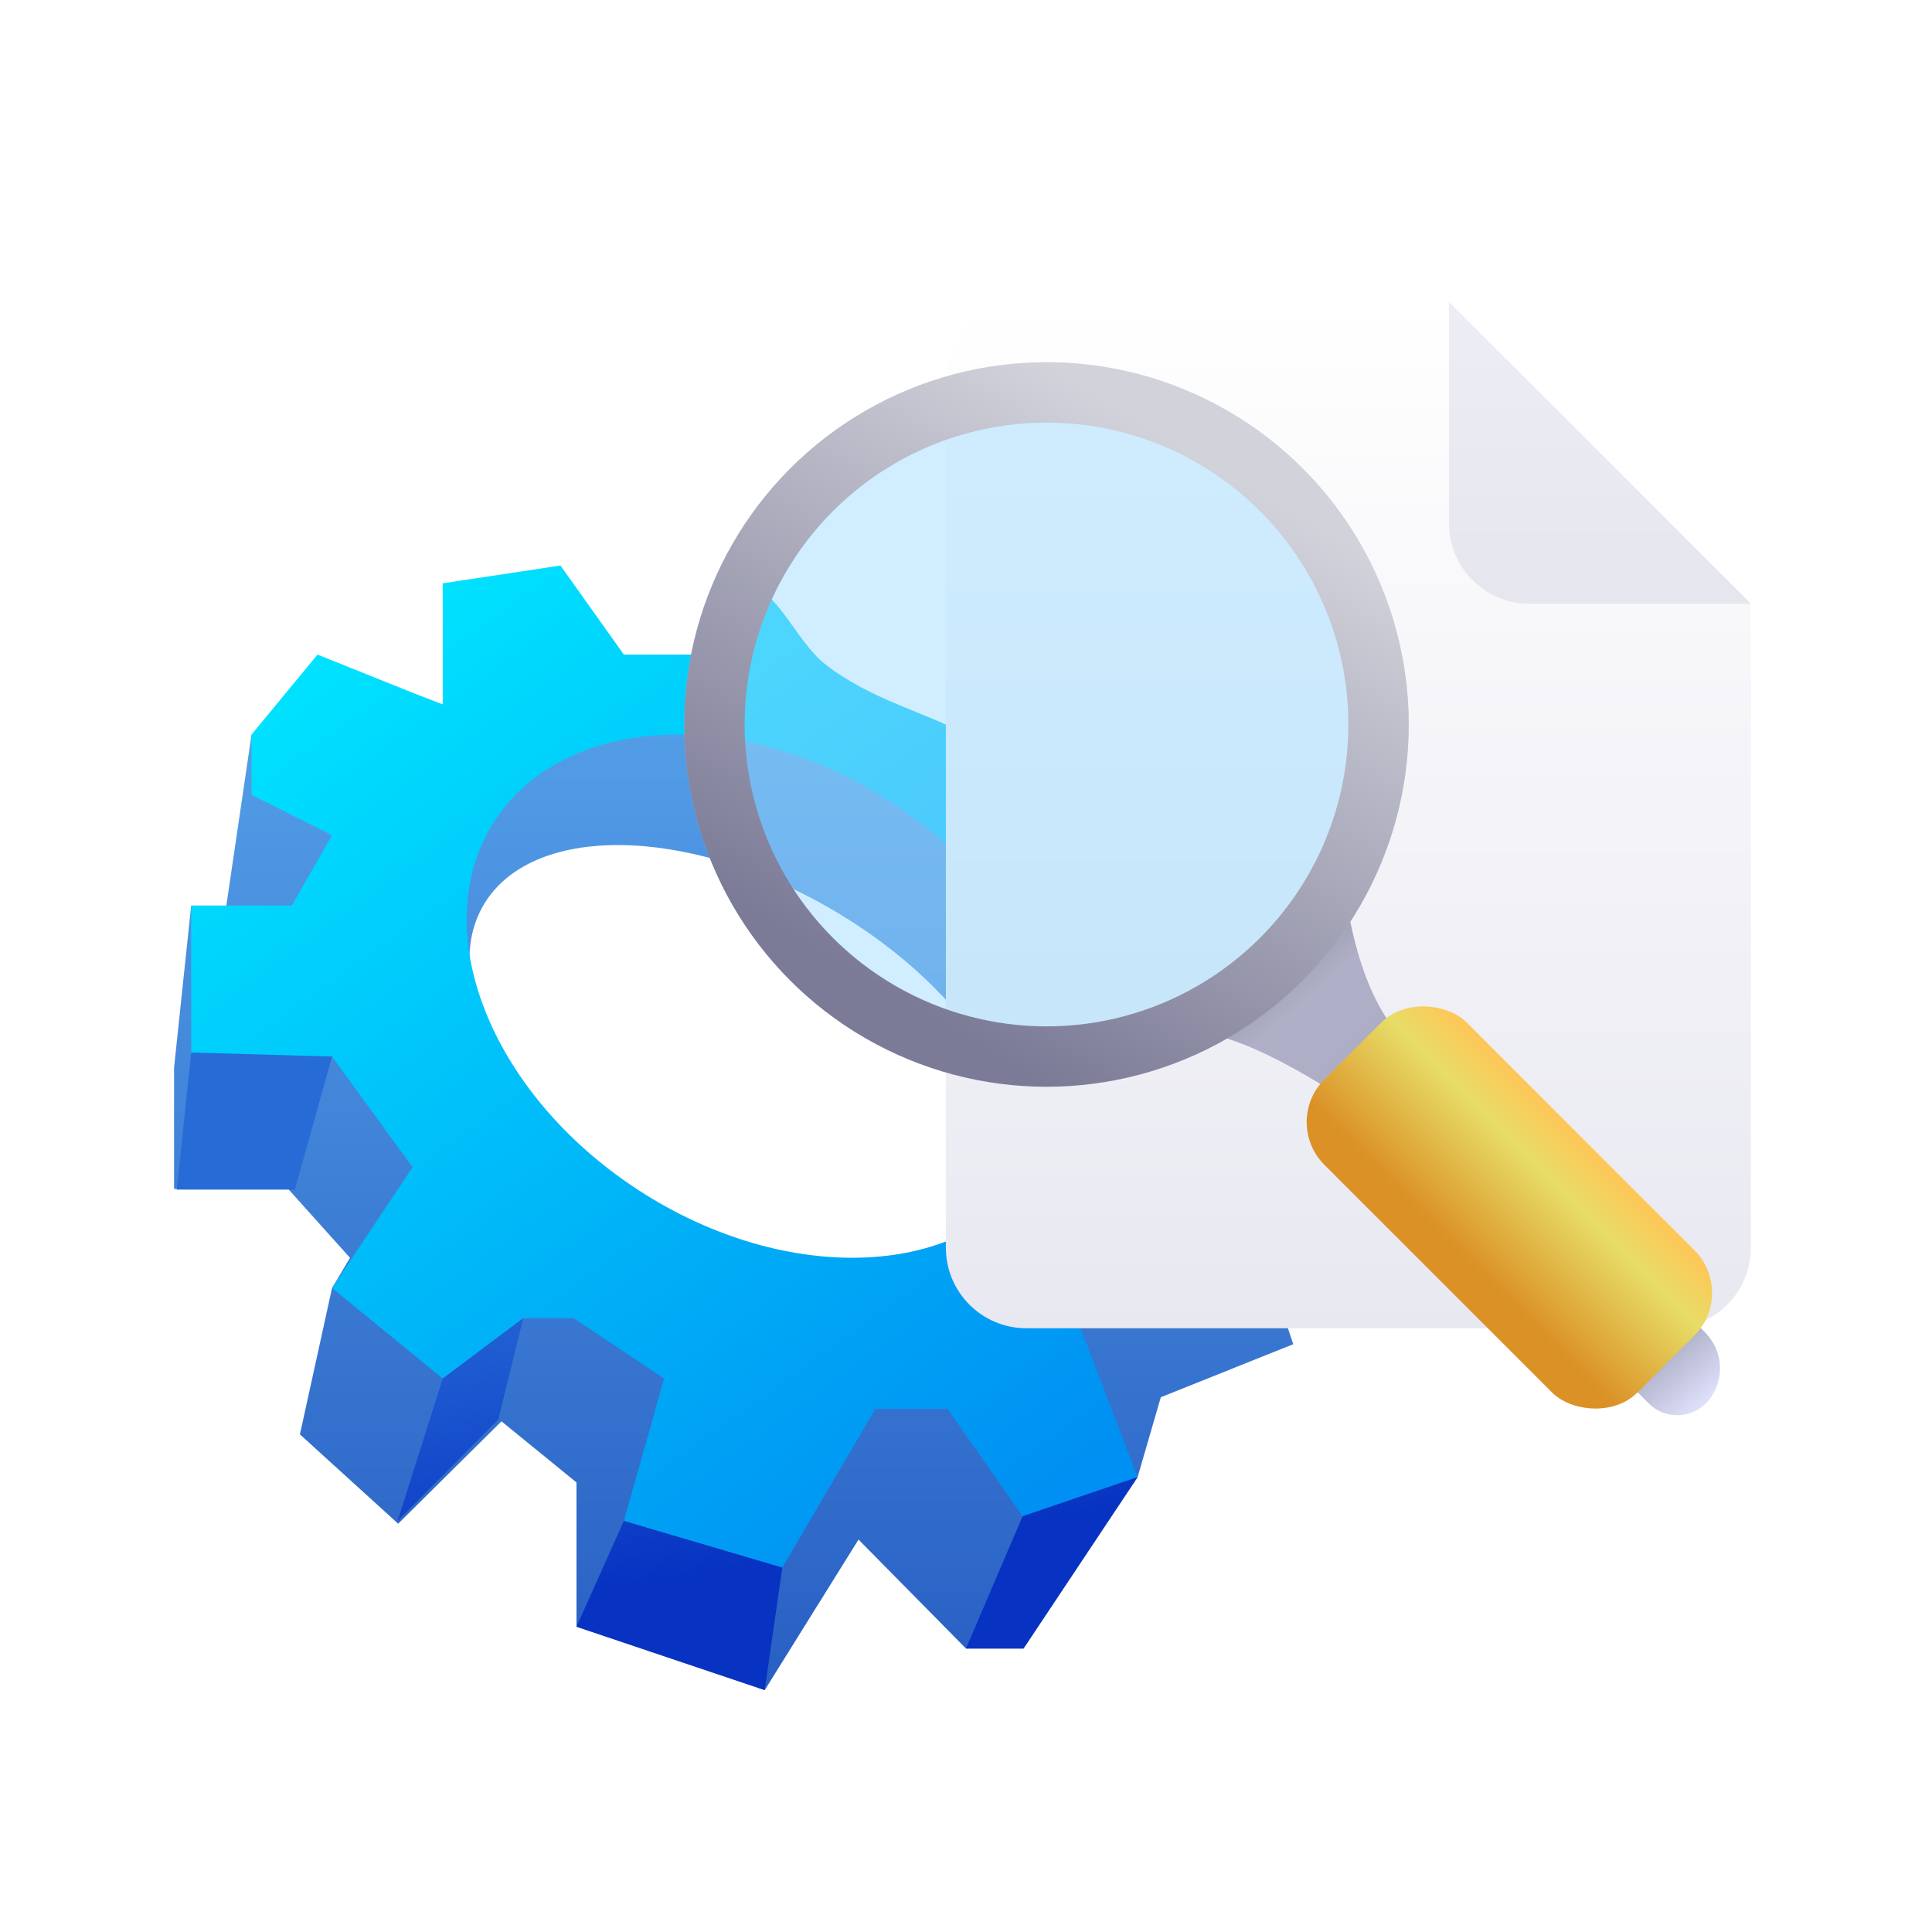 <svg xmlns="http://www.w3.org/2000/svg" width="96" height="96" viewBox="0 0 96 96">
  <defs>
    <filter id="kcachegrind_kcachegrind-a" width="130.4%" height="134.3%" x="-15.2%" y="-17.1%" filterUnits="objectBoundingBox">
      <feOffset dy="2" in="SourceAlpha" result="shadowOffsetOuter1"/>
      <feGaussianBlur in="shadowOffsetOuter1" result="shadowBlurOuter1" stdDeviation="2"/>
      <feColorMatrix in="shadowBlurOuter1" result="shadowMatrixOuter1" values="0 0 0 0 0   0 0 0 0 0   0 0 0 0 0  0 0 0 0.2 0"/>
      <feMerge>
        <feMergeNode in="shadowMatrixOuter1"/>
        <feMergeNode in="SourceGraphic"/>
      </feMerge>
    </filter>
    <linearGradient id="kcachegrind_kcachegrind-b" x1="50%" x2="50%" y1="0%" y2="100%">
      <stop offset="0%" stop-color="#549FE8"/>
      <stop offset="100%" stop-color="#285FC3"/>
    </linearGradient>
    <linearGradient id="kcachegrind_kcachegrind-c" x1="20.092%" x2="86.613%" y1="1.39%" y2="92.203%">
      <stop offset="0%" stop-color="#00E3FF"/>
      <stop offset="100%" stop-color="#008FF2"/>
    </linearGradient>
    <linearGradient id="kcachegrind_kcachegrind-d" x1="50%" x2="62.371%" y1="27.985%" y2="79.566%">
      <stop offset="0%" stop-color="#276BD7"/>
      <stop offset="100%" stop-color="#0833C2"/>
    </linearGradient>
    <linearGradient id="kcachegrind_kcachegrind-e" x1="50%" x2="50%" y1="0%" y2="100%">
      <stop offset="0%" stop-color="#FFF"/>
      <stop offset="100%" stop-color="#E8E8F1"/>
    </linearGradient>
    <linearGradient id="kcachegrind_kcachegrind-f" x1="50%" x2="50%" y1="0%" y2="96.878%">
      <stop offset="0%" stop-color="#EDEDF5"/>
      <stop offset="100%" stop-color="#E6E6EE"/>
    </linearGradient>
    <linearGradient id="kcachegrind_kcachegrind-g" x1="24.02%" x2="92.862%" y1="18.772%" y2="100%">
      <stop offset="0%" stop-color="#9696A5"/>
      <stop offset="11.039%" stop-color="#AFAFC7"/>
      <stop offset="87.563%" stop-color="#A3A5BB"/>
      <stop offset="100%" stop-color="#DDDFFA"/>
    </linearGradient>
    <linearGradient id="kcachegrind_kcachegrind-h" x1="100%" x2="16.833%" y1="36.811%" y2="36.811%">
      <stop offset="0%" stop-color="#FFC657"/>
      <stop offset="30.97%" stop-color="#E7DD67"/>
      <stop offset="100%" stop-color="#DB9126"/>
    </linearGradient>
    <linearGradient id="kcachegrind_kcachegrind-i" x1="78.569%" x2="31.198%" y1="13.136%" y2="92.973%">
      <stop offset="0%" stop-color="#D1D2DA"/>
      <stop offset="100%" stop-color="#7C7B97"/>
    </linearGradient>
  </defs>
  <g fill="none" fill-rule="evenodd" filter="url(#kcachegrind_kcachegrind-a)" transform="translate(8.65 13)">
    <g transform="translate(0 13.101)">
      <path fill="url(#kcachegrind_kcachegrind-b)" d="M19.257,6.887 C24.199,6.892 29.117,7.921 34.009,9.975 C38.901,12.029 43.958,15.187 49.18,19.45 L49.18,19.45 L55.611,38.692 L49.031,41.325 L47.877,45.294 L42.207,53.813 L39.349,53.813 L34.009,48.399 L29.349,55.878 L19.995,52.729 L19.995,45.56 L16.268,42.523 L11.135,47.611 L6.253,43.172 L7.849,35.899 L8.742,34.399 L5.671,30.979 L-1.20792265e-13,30.979 L-1.20792265e-13,24.944 L0.849,16.899 L2.596,16.899 L3.849,8.399 Z M15.359,16.899 C13.012,20.964 16.925,27.618 24.099,31.76 C31.274,35.902 38.992,35.964 41.34,31.899 C43.687,27.833 39.774,21.179 32.599,17.037 C25.425,12.895 17.706,12.833 15.359,16.899 Z"/>
      <path fill="url(#kcachegrind_kcachegrind-c)" d="M19.199,1.17239551e-13 L22.349,4.425 L26.099,4.425 C27.152,2.006 27.902,0.83 28.349,0.899 C30.003,1.151 30.865,3.728 32.349,4.899 C34.583,6.66 37.35,7.292 39.349,8.399 C43.217,10.539 47.217,13.872 51.349,18.399 L51.349,18.399 L47.349,35.899 L44.849,37.399 L47.877,45.294 L42.161,47.241 L38.432,41.899 L34.849,41.899 L30.223,49.793 L22.349,47.472 L24.349,40.399 L19.849,37.399 L17.349,37.399 L13.349,40.399 L7.849,35.899 L11.849,29.899 L7.849,24.399 L0.849,24.399 L0.849,16.899 L5.849,16.899 L7.849,13.399 L3.849,11.399 L3.849,8.399 L7.128,4.425 L11.849,6.321 L13.349,6.899 L13.349,0.883 L19.199,1.17239551e-13 Z M15.931,12.684 C12.471,18.011 15.675,26.231 23.086,31.043 C30.497,35.856 39.309,35.439 42.768,30.113 C46.227,24.786 43.024,16.567 35.613,11.754 C28.202,6.941 19.39,7.358 15.931,12.684 Z"/>
      <path fill="url(#kcachegrind_kcachegrind-d)" d="M22.349,47.472 L30.223,49.793 L29.349,55.878 L19.995,52.729 L22.349,47.472 Z M47.877,45.294 L42.207,53.813 L39.349,53.813 L42.161,47.241 L47.877,45.294 Z M17.349,37.399 L16.107,42.435 L11.109,47.472 L13.349,40.399 L17.349,37.399 Z M0.849,24.199 L7.849,24.399 L6.004,31.009 L0.136,31.009 L0.849,24.199 Z"/>
    </g>
    <g transform="translate(38.35)">
      <path fill="url(#kcachegrind_kcachegrind-e)" d="M0,4 L0,47 C2.705415e-16,49.209 1.791,51 4,51 L36,51 C38.209,51 40,49.209 40,47 L40,15 L40,15 L25,0 L4,0 C1.791,4.05812251e-16 -2.705415e-16,1.791 0,4 Z"/>
      <path fill="url(#kcachegrind_kcachegrind-f)" d="M25,0 L25,11 C25,13.209 26.791,15 29,15 L40,15 L40,15 L25,0 Z"/>
    </g>
    <g transform="translate(25.35 3)">
      <path fill="url(#kcachegrind_kcachegrind-g)" d="M32.5,22.5 C32.751,28.541 34.064,32.474 36.44,34.301 C38.663,36.01 43.437,40.658 50.762,48.248 C51.648,49.165 51.706,50.6 50.898,51.586 C50.194,52.446 48.926,52.571 48.067,51.867 C48.013,51.823 47.961,51.775 47.912,51.726 L33.279,36.929 L33.279,36.929 C28.948,34.041 25.855,32.843 24,33.336 C22.746,33.668 27.234,32.396 30.261,28.981 C31.23,27.888 31.976,25.728 32.5,22.5 Z"/>
      <rect width="10" height="22" x="36" y="31" fill="url(#kcachegrind_kcachegrind-h)" rx="3" transform="rotate(-45 41 42)"/>
      <circle cx="18" cy="18" r="18" fill="#9EDDFF" fill-opacity=".482"/>
      <circle cx="18" cy="18" r="16.5" stroke="url(#kcachegrind_kcachegrind-i)" stroke-width="3"/>
    </g>
  </g>
</svg>
